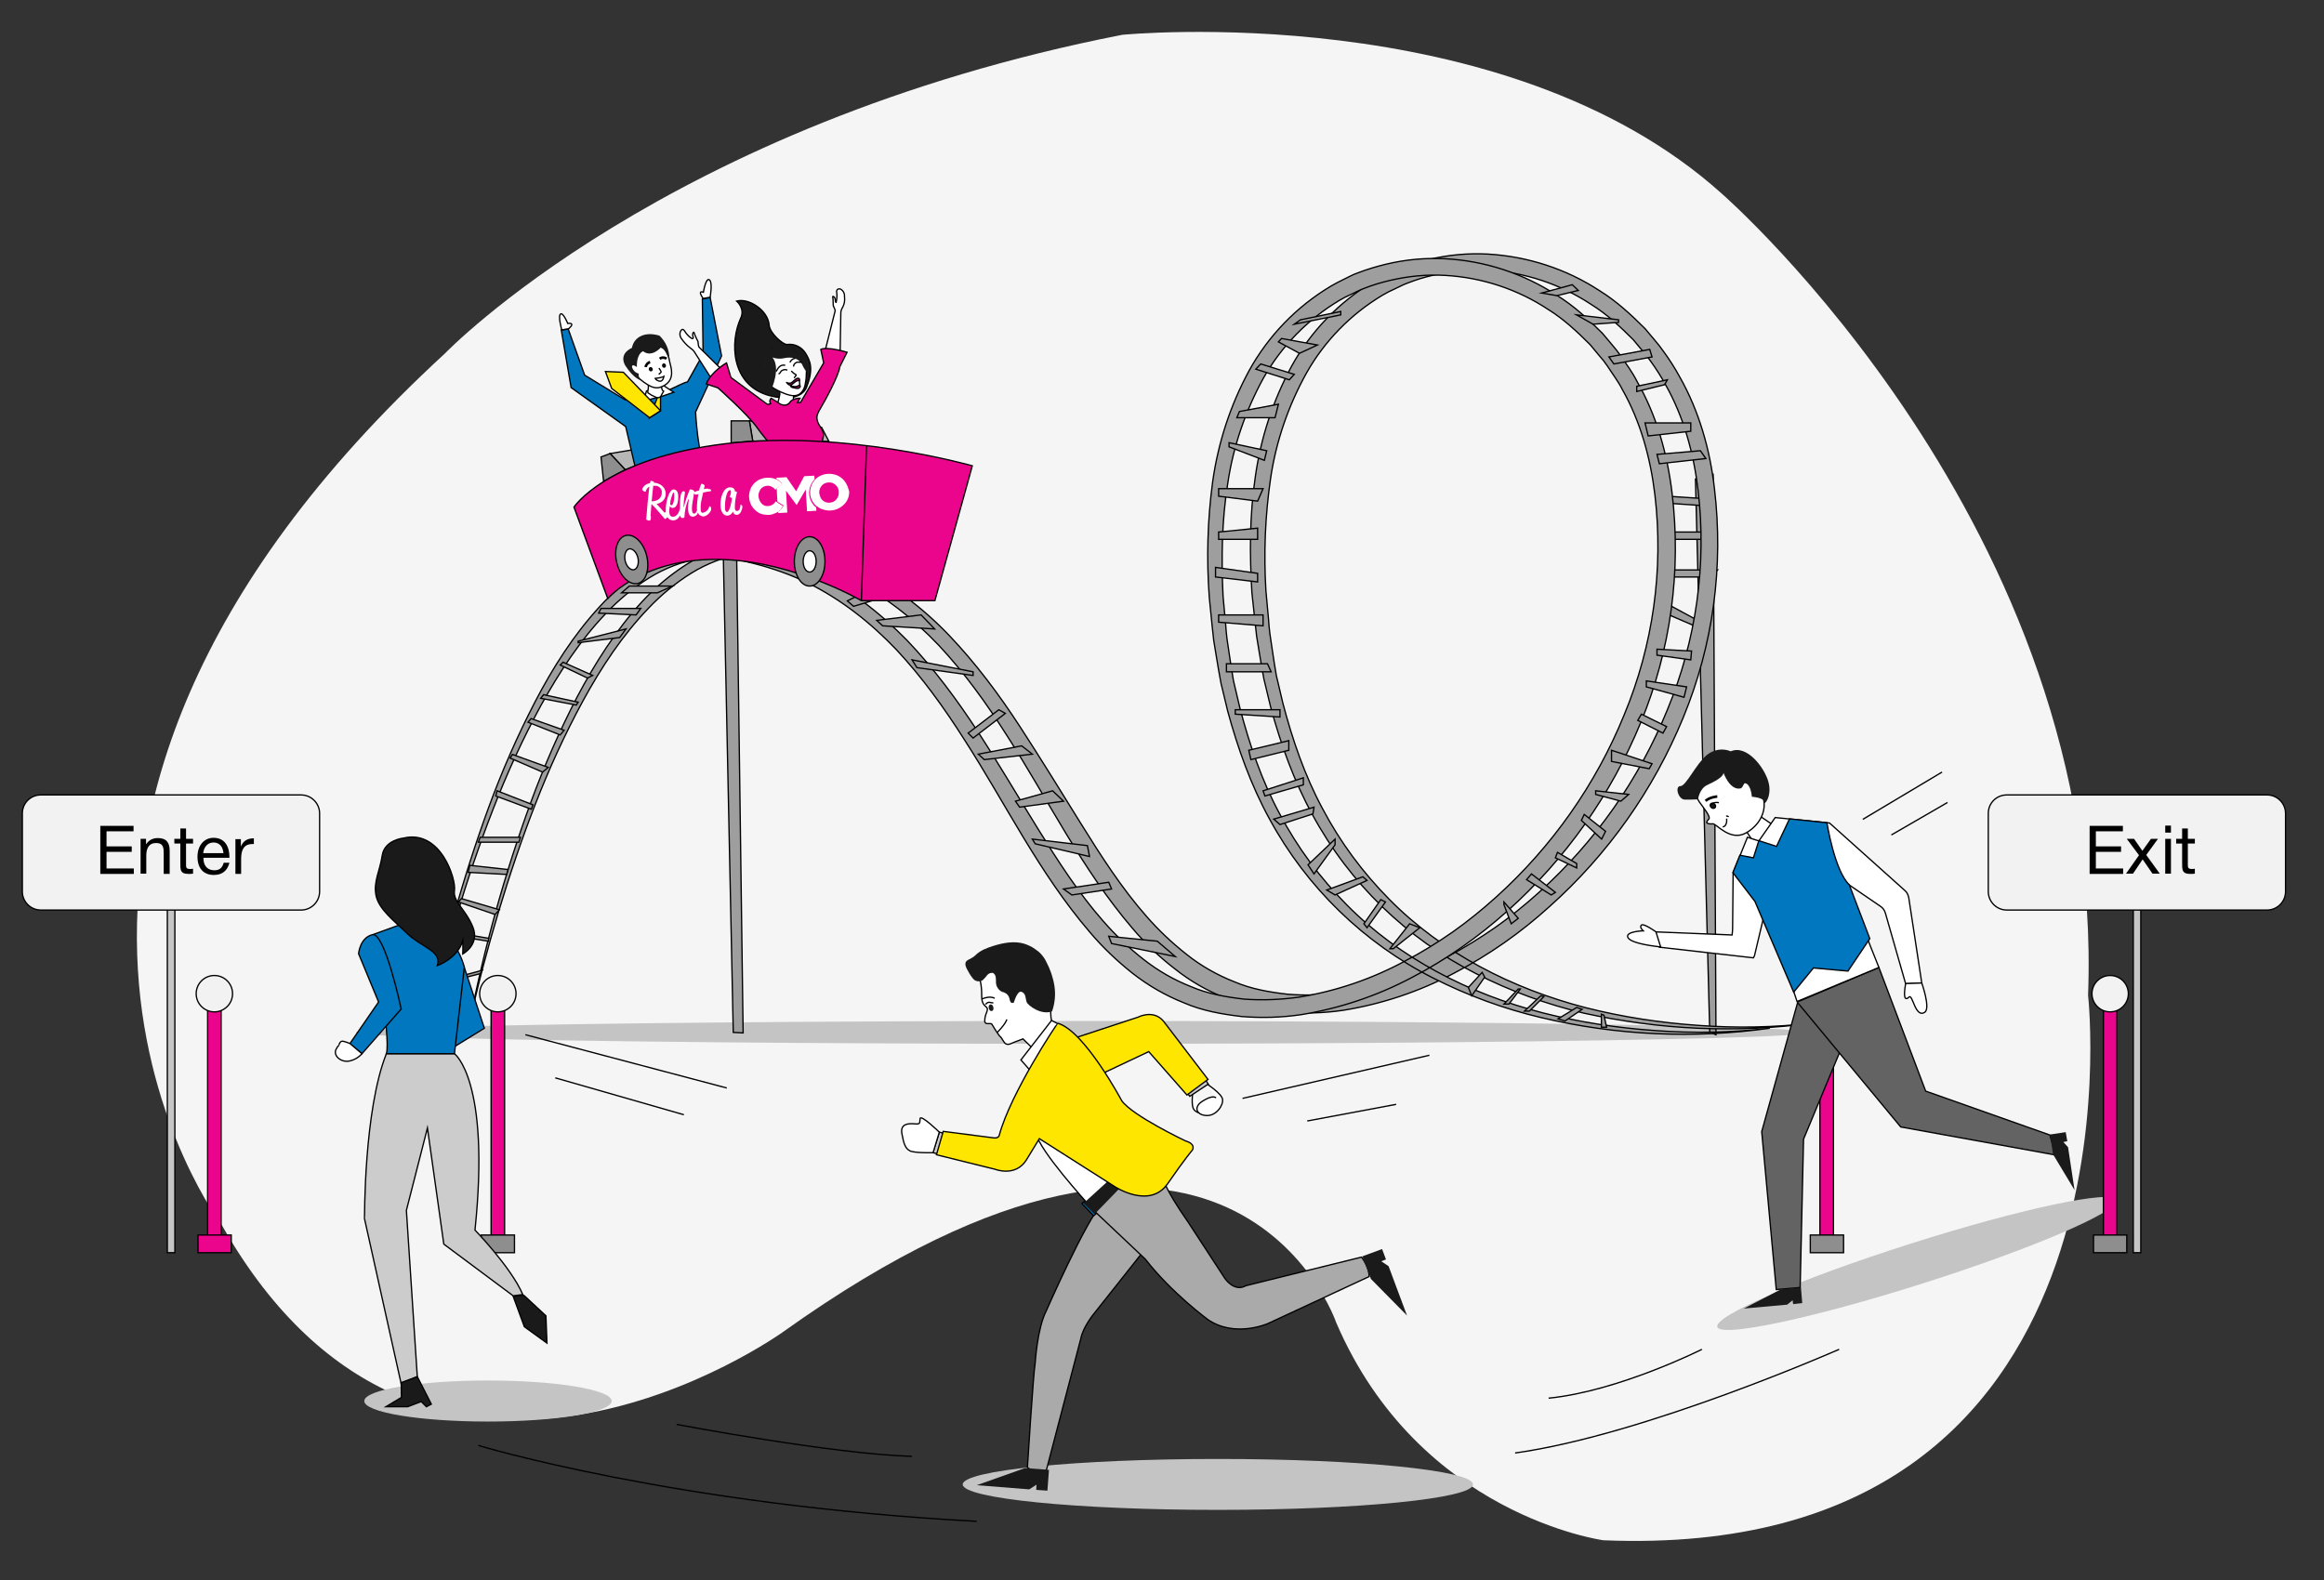 <?xml version="1.0" encoding="utf-8"?>
<!-- Generator: Adobe Illustrator 22.0.1, SVG Export Plug-In . SVG Version: 6.00 Build 0)  -->
<svg version="1.1" id="Layer_1" xmlns="http://www.w3.org/2000/svg" xmlns:xlink="http://www.w3.org/1999/xlink" x="0px" y="0px"
	 viewBox="0 0 894.4 608.3" style="enable-background:new 0 0 894.4 608.3;" xml:space="preserve">
<rect x="0" y="0" width="894.4" height="608.3" fill="#333333" stroke="none"/>
<style type="text/css">
	.st0{fill:#F5F5F5;}
	.st1{fill:#C4C4C4;}
	.st2{fill:#9E9E9E;stroke:#000000;stroke-width:0.5;stroke-miterlimit:10;}
	.st3{fill:#B7B7B7;stroke:#000000;stroke-width:0.5;stroke-miterlimit:10;}
	.st4{fill:#8E8E8E;stroke:#000000;stroke-width:0.5;stroke-miterlimit:10;}
	.st5{fill:#0077BF;stroke:#000000;stroke-width:0.5;stroke-miterlimit:10;}
	.st6{fill:#FFFFFF;stroke:#000000;stroke-width:0.5;stroke-miterlimit:10;}
	.st7{fill:#FFE600;stroke:#000000;stroke-width:0.5;stroke-miterlimit:10;}
	.st8{fill:#FFFFFF;stroke:#000000;stroke-miterlimit:10;}
	.st9{fill:#1A1A1A;stroke:#000000;stroke-width:0.5;stroke-miterlimit:10;}
	.st10{fill:#1A1A1A;}
	.st11{fill:none;stroke:#000000;stroke-width:0.5;stroke-miterlimit:10;}
	.st12{fill:#C10072;stroke:#000000;stroke-width:0.5;stroke-miterlimit:10;}
	.st13{fill:#EB058C;stroke:#000000;stroke-width:0.5;stroke-miterlimit:10;}
	.st14{fill:#C10072;stroke:#000000;stroke-width:0.5;stroke-linecap:round;stroke-linejoin:round;}
	.st15{fill:#F2F2F2;stroke:#000000;stroke-width:0.5;stroke-miterlimit:10;}
	.st16{fill:#636363;stroke:#000000;stroke-width:0.5;stroke-miterlimit:10;}
	.st17{fill:none;stroke:#000000;stroke-miterlimit:10;}
	.st18{fill:#C6C6C6;stroke:#000000;stroke-width:0.5;stroke-miterlimit:10;}
	.st19{enable-background:new    ;}
	.st20{fill:#CCCCCC;stroke:#000000;stroke-width:0.5;stroke-miterlimit:10;}
	.st21{fill:#AAAAAA;stroke:#000000;stroke-width:0.5;stroke-miterlimit:10;}
	.st22{fill:#FFFFFF;}
</style>
<title>LM</title>
<g>
	<g id="Layer_6">
		<path class="st0" d="M301.5,512.6c0,0-136.8,98.7-216-40.8c0,0-115.1-151.1,85.8-335.8c0,0,84.7-88.2,260.6-122.6
			c0,0,146.8-14.5,230.8,61.2c0,0,147.7,128.7,140.9,308.5c0,0,24.6,218.5-186.5,209.8c0,0-71-9.5-102.9-83.9
			C514.3,509.1,473.4,389.9,301.5,512.6z"/>
	</g>
	<ellipse class="st1" cx="416.5" cy="397.4" rx="279.6" ry="4.4"/>
	<ellipse class="st1" cx="468.7" cy="571.4" rx="98.2" ry="9.8"/>
	<ellipse class="st1" cx="187.8" cy="539.3" rx="47.6" ry="7.9"/>
	<ellipse transform="matrix(0.953 -0.303 0.303 0.953 -112.666 246.751)" class="st1" cx="737.8" cy="486" rx="80.6" ry="8"/>
	<polygon class="st2" points="652.5,184.4 659.3,182.6 660.4,398.3 658,397.3 	"/>
	<polygon class="st2" points="641.7,191 655.5,191.9 656.5,194.7 641.7,193.7 	"/>
	<polygon class="st2" points="657.2,204.8 641,204.8 641.9,207.6 655.7,207.6 	"/>
	<polygon class="st2" points="661,219.4 641.9,219.4 641,222.1 658.3,222.1 	"/>
	<polygon class="st2" points="653.7,239 641.7,232.5 640,235.7 652.1,240.9 	"/>
	<path class="st2" d="M697.6,393.8c-14.6,1.7-29.3,2-44,0.9c-14.6-1-29.1-3.2-43.3-6.8c-28.3-7.3-55.2-21-75.6-41.7
		c-10.2-10.3-18.9-22-25.7-34.9c-6.9-12.8-11.6-26.6-15.3-40.7l-2.5-10.6c-0.6-3.6-1.2-7.2-1.7-10.8l-0.8-5.4
		c-0.2-1.8-0.4-3.6-0.5-5.4l-1-10.9c-0.9-14.5-0.3-29,1.8-43.4c2.1-14.2,6.8-27.9,13.8-40.5c7-12.4,17.1-22.7,29.3-30
		c1.5-0.9,3.1-1.7,4.7-2.4c1.6-0.7,3.1-1.6,4.8-2.2c3.3-1.3,6.6-2.3,10.1-3.1c6.9-1.6,13.9-2.3,21-1.9c14.2,0.8,27.9,5.4,39.7,13.2
		c6,3.7,11.2,8.6,16.2,13.6l3.4,4.1c1.2,1.3,2.3,2.7,3.3,4.2c2.1,2.9,4,5.9,5.7,9c7,12.4,10.8,26.3,12.5,40.5
		c3.4,28.7-0.7,57.9-11.8,84.6c-10.9,26.8-27.8,50.8-49.3,70.2c-5.3,4.8-11,9.4-16.8,13.5c-5.9,4.1-12,7.9-18.4,11.3
		c-12.6,6.8-26.3,11.5-40.5,13.8c-7,1-14.1,1.3-21.2,0.7c-7-0.8-14-2-20.5-4.8c-6.6-2.6-12.8-6.1-18.3-10.5
		c-5.6-4.4-10.8-9.3-15.5-14.7c-9.5-10.8-17.4-23.1-25.1-35.5s-15.5-25.1-23.5-37.4s-17-24.4-27.3-35.2s-22.5-20-36-26.5
		c-6.8-3.2-13.9-5.7-21.2-7.4c-7.3-2.2-15-2.7-22.6-1.6c-3.8,0.6-7.5,1.6-11.1,3c-3.5,1.4-6.9,3.1-10.1,5.1
		c-6.3,4-12.1,8.9-17.2,14.4c-10.1,11-18.1,23.7-25,36.7c-6.8,13.1-12.7,26.6-17.8,40.5c-10.1,27.6-18,56-23.6,85
		c3.1-14.4,6.9-28.6,11.1-42.6s8.9-28,14.2-41.6c5.3-13.7,11.4-27,18.4-39.9c7-12.8,15.1-25.1,25.1-35.5c4.9-5.2,10.5-9.8,16.6-13.6
		c3-1.9,6.2-3.4,9.5-4.7c3.3-1.3,6.7-2.2,10.2-2.6c3.5-0.5,7-0.6,10.5-0.2c1.8,0.1,3.5,0.5,5.2,0.8l5.2,1.3c7,1.8,13.8,4.2,20.2,7.3
		c12.9,6.4,24.4,15.4,34.4,25.9c9.9,10.6,18.4,22.4,26.2,34.7c15.8,24.5,28.7,51.3,48.3,74.2c4.9,5.8,10.3,11,16.3,15.6
		c6,4.8,12.7,8.6,19.8,11.4c7.1,3,14.7,4.4,22.3,5.3c7.6,0.6,15.2,0.4,22.7-0.7c14.9-2.4,29.3-7.2,42.7-14.3
		c13.3-6.9,25.7-15.6,36.8-25.7c22.4-20,40-44.9,51.4-72.7c11.5-27.9,15.6-58.2,12-88.2c-1.7-14.9-5.9-29.8-13.4-43
		c-1.8-3.3-3.9-6.6-6.1-9.6c-1.1-1.6-2.3-3.1-3.5-4.5l-3.7-4.4c-5.4-5.4-11-10.6-17.5-14.6c-12.8-8.4-27.7-13.2-43-14.1
		c-7.7-0.4-15.3,0.3-22.8,2.1c-3.7,0.9-7.4,2-11,3.4c-1.8,0.6-3.5,1.6-5.2,2.4c-1.7,0.8-3.4,1.7-5.1,2.7
		c-13.2,7.9-24,19.1-31.4,32.5c-7.2,13.3-11.9,27.7-14,42.7c-2.2,14.8-2.2,29.8-1.3,44.6l1.2,11.1c0.2,1.8,0.4,3.7,0.6,5.5l0.9,5.5
		c0.6,3.7,1.2,7.3,1.9,11l2.6,10.8c3.9,14.3,8.9,28.4,16.1,41.5c14.3,26.4,36.3,47.7,63,61.2c13.2,6.7,27.1,11.8,41.5,15.2
		C638.6,396.4,668.3,397.8,697.6,393.8z"/>
	<path class="st2" d="M681.1,395.8c-14.6,1.7-29.3,2-44,0.9c-14.6-1-29.1-3.2-43.3-6.8c-28.3-7.3-55.2-21-75.6-41.7
		c-10.2-10.3-18.9-22-25.7-34.9c-6.9-12.8-11.6-26.6-15.3-40.7l-2.5-10.6c-0.6-3.6-1.2-7.2-1.7-10.8l-0.8-5.4
		c-0.2-1.8-0.4-3.6-0.5-5.4l-1-10.9c-0.7-14.5-0.5-29.1,1.8-43.4c2.1-14.2,6.8-27.9,13.7-40.5c7-12.4,17.1-22.7,29.3-30
		c1.5-0.9,3.1-1.7,4.7-2.4c1.6-0.7,3.1-1.6,4.8-2.2c3.3-1.3,6.6-2.3,10.1-3.1c6.9-1.6,13.9-2.3,21-1.9c14.2,0.8,27.9,5.3,39.7,13.1
		c6,3.7,11.2,8.6,16.2,13.6l3.4,4.1c1.2,1.3,2.3,2.7,3.3,4.2c1.9,3,4.1,5.8,5.7,9c7,12.4,10.8,26.3,12.5,40.5
		c3.4,28.7-0.7,57.9-11.8,84.6c-10.9,26.8-27.8,50.8-49.3,70.2c-5.3,4.8-11,9.4-16.8,13.5c-5.9,4.1-12,7.9-18.4,11.2
		c-12.6,6.8-26.3,11.5-40.5,13.8c-7,1-14.1,1.3-21.2,0.8c-7-0.8-14-2-20.5-4.8c-6.6-2.6-12.7-6.1-18.3-10.5
		c-5.6-4.4-10.8-9.3-15.5-14.7c-9.5-10.8-17.4-23.1-25.1-35.5s-15.1-25.1-23.2-37.5s-17-24.4-27.3-35.2c-10.4-10.6-22.5-20-36-26.5
		c-6.8-3.2-13.9-5.7-21.2-7.4c-7.3-2.2-15-2.7-22.6-1.6c-3.8,0.6-7.5,1.6-11.1,3c-3.5,1.4-6.9,3.1-10.1,5.1
		c-6.3,4.1-12.1,8.9-17.2,14.5c-10.1,11-18.1,23.6-24.9,36.7c-6.8,13.1-12.7,26.6-17.8,40.5c-10.1,27.6-18,56-23.6,84.9
		c3.1-14.4,6.9-28.6,11.1-42.6s8.9-28,14.2-41.6c5.3-13.7,11.4-27,18.4-39.9c7.1-12.8,15.1-25.1,25.1-35.5
		c4.9-5.2,10.5-9.8,16.6-13.6c3-1.9,6.2-3.4,9.5-4.7c3.3-1.3,6.7-2.1,10.2-2.6s7-0.6,10.5-0.2c1.8,0.2,3.5,0.4,5.2,0.8l5.2,1.3
		c7,1.8,13.8,4.2,20.2,7.3c12.9,6.3,24.4,15.4,34.3,25.8c9.9,10.6,18.4,22.4,26.2,34.7c15.8,24.5,28.7,51.3,48.3,74.1
		c4.9,5.8,10.4,11,16.3,15.7c6,4.7,12.7,8.6,19.8,11.4c7.1,3.1,14.7,4.4,22.3,5.3c7.6,0.6,15.2,0.4,22.7-0.7
		c14.9-2.4,29.3-7.2,42.7-14.3c13.3-6.9,25.6-15.6,36.8-25.6c22.4-20,40-44.9,51.4-72.7c11.5-27.9,15.6-58.2,12-88.2
		c-1.8-14.9-5.9-29.8-13.5-43c-1.7-3.4-4-6.5-6.1-9.6c-1.1-1.6-2.3-3.1-3.5-4.5l-3.7-4.4c-5.4-5.4-11-10.6-17.5-14.6
		c-12.8-8.4-27.7-13.3-43-14.1c-7.7-0.4-15.3,0.3-22.8,2.1c-3.7,0.9-7.4,2-11,3.4c-1.8,0.6-3.5,1.6-5.2,2.4s-3.4,1.7-5.1,2.7
		c-13.2,7.9-24,19.1-31.4,32.5c-7.2,13.3-11.9,27.7-14,42.7c-2,14.8-2.4,29.7-1.3,44.6l1.1,11c0.2,1.8,0.4,3.7,0.6,5.5l0.9,5.5
		c0.6,3.7,1.2,7.3,1.9,11l2.6,10.8c3.9,14.3,8.9,28.4,16.1,41.5c14.3,26.3,36.3,47.7,63,61.2c13.2,6.7,27.1,11.8,41.5,15.2
		C622.1,398.6,651.8,399.9,681.1,395.8z"/>
	<polygon class="st2" points="640.6,148.1 629.9,150.7 629.9,148.7 641.7,146.2 	"/>
	<polygon class="st2" points="635.8,137.4 621.1,140.1 619.2,137.4 634.9,134.5 	"/>
	<polygon class="st2" points="622.9,124.1 613.1,124.8 606.7,121.2 622.9,123.1 	"/>
	<polygon class="st2" points="607.4,111.8 599.2,113.8 593.3,112.8 605.1,109.6 	"/>
	<polygon class="st2" points="633.1,162.8 650.7,162.8 650.7,166 634.3,167.8 	"/>
	<polygon class="st2" points="637.7,174.9 654.4,173.5 656.5,176.5 638.6,178.5 	"/>
	<polygon class="st2" points="651,250.6 637.7,249.9 637.7,252.2 650.7,254 	"/>
	<polygon class="st2" points="649.1,264.4 633.6,262.1 633.6,264.4 648.1,268.4 	"/>
	<polygon class="st2" points="641.4,279.7 631.7,274.9 630.3,277.3 640,282.2 	"/>
	<polygon class="st2" points="635.8,294 620.2,288.8 620.2,293.1 634.7,295.9 	"/>
	<polygon class="st2" points="626.8,305.8 614.1,304.4 614.1,305.8 623.8,308.4 	"/>
	<polygon class="st2" points="617.9,320 609.7,313.5 608.6,315.8 616.4,323 	"/>
	<polygon class="st2" points="606.8,332.4 599.4,328.1 598.6,330.2 606.8,334.1 	"/>
	<polygon class="st2" points="598.6,343.5 589.4,336.4 587.5,338.6 597,344.5 	"/>
	<polygon class="st2" points="584.3,353.5 578.8,347.2 578.8,348.2 581.6,355.6 	"/>
	<polygon class="st2" points="516,119.9 500.5,123.1 498.1,124.8 516,121.2 	"/>
	<polygon class="st2" points="507,132.8 493.2,130.3 492,131.6 500.1,136 	"/>
	<polygon class="st2" points="498.1,144.1 485.2,140.1 483.3,142.1 496.2,146.2 	"/>
	<polygon class="st2" points="492,155.6 477,158.4 476,160.8 490.7,160.8 	"/>
	<polygon class="st2" points="487.5,173.5 473,170.4 473,172 486.6,177.2 	"/>
	<polygon class="st2" points="486.1,188.1 469,188.1 469,191 484,192.9 	"/>
	<polygon class="st2" points="484,203.3 469,204.8 469,207.6 484,207.6 	"/>
	<polygon class="st2" points="484,220.7 467.8,218.4 467.8,222.1 484,224 	"/>
	<polygon class="st2" points="486.1,236.7 469,236.7 469,239.5 486.1,240.9 	"/>
	<polygon class="st2" points="487.8,255.5 472,255.5 472,258.6 489.2,258.6 	"/>
	<polygon class="st2" points="492.6,273.2 475.4,273.2 475.4,274.9 492.6,276 	"/>
	<polygon class="st2" points="496,285.1 480.6,288.8 481.4,292.4 496,288.8 	"/>
	<polygon class="st2" points="501.6,299.4 486.1,304.4 486.8,306.4 501.6,302.1 	"/>
	<polygon class="st2" points="505.7,310.7 490.2,315.3 492.6,317.4 505.3,313.3 	"/>
	<polygon class="st2" points="513.8,323 503.4,332.9 505.7,336.4 513.8,325.2 	"/>
	<polygon class="st2" points="524.5,337.5 510.6,342.6 513.8,344.5 526.1,338.9 	"/>
	<polygon class="st2" points="531.4,346.3 524.9,355.6 526.1,357.1 533.2,347.2 	"/>
	<polygon class="st2" points="542.5,355.6 534.9,365.2 536.2,365.2 546.4,357.1 	"/>
	<polygon class="st2" points="570.4,374.3 565.1,380.1 566.4,383.3 571.4,376.1 	"/>
	<polygon class="st2" points="584.3,380.7 578.8,386.5 580.7,386.5 585.1,380.7 	"/>
	<polygon class="st2" points="593,383.3 586.7,389.2 588.6,389.2 594.2,383.6 	"/>
	<polygon class="st2" points="606.8,387.8 599.6,392.2 602.3,393 608.9,388.5 	"/>
	<polygon class="st2" points="616.3,390.4 616.3,395.4 618.3,395.4 617.3,390.8 	"/>
	<polygon class="st2" points="452.3,368.2 445.4,362.3 426.7,360.4 427.8,363.2 	"/>
	<polygon class="st2" points="427.8,342.2 412.5,344.5 409.3,342.2 426.7,339.6 	"/>
	<polygon class="st2" points="419.3,329.7 398.4,324.8 397.3,323 418.5,325.5 	"/>
	<polygon class="st2" points="409.3,308.4 392.4,310.7 390.8,308.4 405.1,304.4 	"/>
	<polygon class="st2" points="397.3,290.3 378.8,292.4 376.5,290.3 393.2,287.1 	"/>
	<polygon class="st2" points="372.6,282.2 384.4,273.2 386.9,274.6 374.5,284.1 	"/>
	<polygon class="st2" points="374.5,258.6 351,254 352.9,257 374.5,260 	"/>
	<polygon class="st2" points="359.7,242.1 339.7,240.9 337.4,238.8 354.5,236.7 	"/>
	<polygon class="st2" points="328.5,233.4 342.3,229.2 337.4,225.6 326.1,231.3 	"/>
	<polygon class="st2" points="315.8,214.1 308.5,219.8 305.7,218.4 312,214.1 	"/>
	<polygon class="st2" points="296.7,210.1 293.9,211.5 288.7,214.1 286,213.1 	"/>
	<polygon class="st2" points="258.8,225.6 242.2,225.6 239.2,228.2 253,228.2 	"/>
	<polygon class="st2" points="246.6,234.2 231.3,234.2 230.4,236 244.8,236.7 	"/>
	<polygon class="st2" points="240.9,242.1 222.5,246.8 222.5,247.4 238.5,245.4 	"/>
	<polygon class="st2" points="228.1,260 216.7,254.9 215.6,256 226.1,261 	"/>
	<polygon class="st2" points="222.5,270.3 209.2,267.4 208.1,268.8 221.8,271.4 	"/>
	<polygon class="st2" points="217.1,281.1 204.4,276.6 203.2,278 215.6,282.9 	"/>
	<polygon class="st2" points="211,295.4 197.2,290.4 196.3,291.8 208.8,297.2 	"/>
	<polygon class="st2" points="205.1,309.8 191.3,304.4 190.8,306.4 204.5,311.5 	"/>
	<polygon class="st2" points="200.3,322.3 184.8,322.3 184.1,324.2 199.7,324.2 	"/>
	<polygon class="st2" points="195.5,334.7 180.8,333.1 180.2,335.8 195,336.6 	"/>
	<polygon class="st2" points="192.2,350.2 177.6,345.9 176.4,347.2 190.5,352 	"/>
	<polygon class="st2" points="188.1,361.2 173.1,358.6 173.1,359.9 187.9,362.3 	"/>
	<polygon class="st2" points="185.6,373.5 168.5,378.1 168.2,379 184.8,374.8 	"/>
	<polygon class="st2" points="278.3,210.6 283.5,213.2 286,397.6 282.2,397.4 	"/>
	<polygon class="st3" points="288.4,162 316.2,164.5 319,169.9 289.7,169.8 	"/>
	<polygon class="st3" points="234.8,174.6 253.1,171.5 256.1,175.4 240.6,180.8 	"/>
	<polygon class="st4" points="289.7,169.8 288.4,162 281.4,162 281.4,170.5 	"/>
	<polygon class="st4" points="240.6,180.8 234.8,174.6 231.3,175.9 232.3,185.3 	"/>
	<g id="Layer_9">
		<path class="st5" d="M273.3,114.5l4.4,22.5l-10,21.6c0,0,0.7,16,4.3,24c0,0-10.3,11.5-25.4,6.3l-5.8-24.7l-21-15L216,127l2.7-0.3
			l6.3,17.7l15.9,9.7c0,0-0.4-0.3,8.9-2c0,0,4.2,2.3,6.2-1.3c4.8-2.2,7.1-3.5,8.6-3.8l6-10.7l-0.3-21.2L273.3,114.5z"/>
		<path class="st6" d="M270.6,114.9c-2.4-3.5,0.1-2.4,0.1-2.4s1-6.1,2.4-4.7c1.2,1.1,0.2,6.6,0.2,6.6L270.6,114.9z"/>
		<path class="st6" d="M216.2,127c0,0-1.7-5.9-0.3-6.2c1-0.2,2.6,3.7,2.6,3.7s3.2-0.5,0.4,2L216.2,127z"/>
		<path class="st6" d="M255.2,148.3l4.1,2.7l-5,1.7c0,0-3.2-2.4-1.1-3.6L255.2,148.3z"/>
		<polygon class="st6" points="252.9,153 247.7,154.4 248.8,150.5 251.8,149.5 		"/>
		<path class="st7" d="M250,160.8l3.2-8.3c0,0,0.2-1.2,1-0.3v5.9L250,160.8z"/>
		<path class="st6" d="M249.3,150.8c0,0.1,0,0.2,0,0.3c0,0.1,0.1,0.1,0.2,0.2c0.8,0.6,1.7,1.1,2.7,1.5c0.5,0.3,1.2,0.4,1.7,0.1
			c0.3-0.2,0.6-0.5,0.7-0.9l0.8-1.4c-0.5-0.2-0.7-0.9-0.8-1.5c-0.1-0.8-0.1-1.5-0.1-2.3c-1.4-0.7-3-1-4.5-0.9
			c-0.5,0-0.8,0.2-0.7,0.7c0.1,0.5,0.2,0.9,0.2,1.4C249.6,148.9,249.5,149.8,249.3,150.8z"/>
		<path class="st6" d="M258,140.4c-0.6-2.4-0.4-2.4-0.9-3.5c-0.8-1.8-1.8-3.7-3.5-4.6c-1-0.5-2.1-0.8-3.2-0.9
			c-0.8-0.2-1.6-0.2-2.5-0.1c-0.7,0.1-1.3,0.4-1.9,0.8c-1.7,1-3,2.5-3.6,4.4c-1.6,5,3.1,9.3,6.9,11.6c1.4,0.9,3.2,1.5,4.7,1
			C259.6,147.3,258.6,142.6,258,140.4z"/>
		<path class="st8" d="M250.2,139.4c-0.9,0.2-1.6,1-1.7,1.9"/>
		<path class="st8" d="M256.5,138.1c-0.8-0.6-1.8-0.6-2.6,0"/>
		<path class="st6" d="M253.5,144.1c0.3-0.2,0.5-0.4,0.8-0.7c0.1,0,0.1-0.1,0.1-0.2c0-0.2,0-0.4-0.2-0.6l-0.6-0.9"/>
		
			<ellipse transform="matrix(0.883 -0.469 0.469 0.883 -37.343 134.225)" class="st9" cx="250.5" cy="142" rx="0.5" ry="0.6"/>
		
			<ellipse transform="matrix(0.977 -0.213 0.213 0.977 -24.125 57.806)" class="st9" cx="255.6" cy="140.6" rx="0.5" ry="0.6"/>
		<path class="st10" d="M245.1,141.3c0,0-1.6-1.3-1.9-0.3c0.2,1.4,1.3,2.5,2.6,2.8c-0.1,1,0.2,1.9,0.9,2.6c0,0-2.7-0.5-6-5.6
			c0,0-3-4.3,2.5-6.9c0.8-4.2,5-6.4,10.6-4.7c2.4,2.3,3.8,5.4,3.8,8.7c-0.5-1.8-1.7-3.3-3.3-4.1c0,0-3.5,4-6.8,1.4
			C247.4,135.3,245,135.9,245.1,141.3z"/>
		<path class="st11" d="M255.5,144.9c0,0-0.8,0.5-3.5,0.8C252,145.7,254.8,148.5,255.5,144.9z"/>
		<polygon class="st7" points="254.2,158.1 239.9,143.3 233,143 235.4,149.5 250,160.8 		"/>
	</g>
	<g id="Layer_7">
		<path class="st6" d="M317.2,136.4l4.2-16.7c0-0.5-0.2-0.9-0.4-1.3c-0.1-0.2-0.2-0.5-0.3-0.7c-0.1-0.4,0-1.4-0.1-2.4
			c0-0.7-0.3-1.2,0-1.2s0.6,0.3,0.8,0.9c0.1,0.5,0,1.4,0.4,1.4c0.1,0,0-0.5,0.1-0.6c0.2-1.1,0.3-2.2,0.1-3.3c-0.1-0.3,0-0.7,0.2-1
			c0.4-0.4,1-0.4,1.5-0.1c0.9,0.6,1.4,1.6,1.3,2.7c0.2,1.5,0,2.9-0.7,4.2c-0.4,0.6-0.6,1.2-0.7,1.9l-0.3,17.2L317.2,136.4z"/>
		<path class="st6" d="M261.9,127.5c0.9-1.5,1.4-0.3,2.1,0.7c0.6,0.8,1.3,1.5,2.1,2c0.1,0.1,0.3,0.2,0.5,0.1c0.4-0.2,0.1-0.6,0-1.1
			c-0.1-0.7,0.1-1.1,0.3-1.3s0.3,0.5,0.6,1.2c0.4,1,0.9,1.9,1.1,2.3c0,0.3,0.1,0.5,0.1,0.8c0,0.5,0.1,1,0.3,1.4l9.9,9.8
			c-1.3,1.4-2.6,2.8-4,4.1l-7.7-12.1c-0.4-0.6-1-1.1-1.6-1.5c-1.3-1-2.4-2.2-3.3-3.5C261.6,129.5,261.5,128.4,261.9,127.5z"/>
		<path class="st9" d="M296.2,152.3c12,3.1,14.1-3,14.1-3c3-7.4,1.4-10.5-0.2-13.2c-1.5-2.5-4.3-3.9-7.2-3.5
			c-1.6,0.1-6.7-4.4-6.9-7.5c-0.4-5.6-7.8-10.5-12.5-9.2c0,0,3.3,2.8,1.6,6.5C280.9,131.4,281.1,148.3,296.2,152.3z"/>
		<path class="st6" d="M300.1,151.9c0-0.5,0-1,0-1.6s0.3-0.7,0.9-0.6c1.7,0.2,3.3,0.9,4.6,1.9c-0.2,0.8-0.3,1.6-0.3,2.5
			c-0.2,0.6,0,1.3,0.5,1.7l-1.1,1.4c-0.2,0.3-0.6,0.6-0.9,0.8c-0.7,0.1-1.3-0.1-1.8-0.5c-0.9-0.6-1.8-1.4-2.5-2.2
			c-0.1-0.1-0.1-0.1-0.1-0.2s0-0.2,0-0.3C299.7,153.9,299.9,152.9,300.1,151.9z"/>
		<path class="st6" d="M292.6,140.9c0.3-2.1,1.3-4,2.9-5.5c0.6-0.5,1.2-0.9,1.9-1.2c0.8-0.3,1.7-0.4,2.6-0.4
			c1.2-0.2,2.4-0.1,3.6,0.2c2,0.6,3.5,2.4,4.7,4.1c0.8,1,1.5,2.1,1.9,3.4c0.2,0.9,0.2,1.8,0.1,2.7c0,1.4-0.2,2.8-0.5,4.2
			c-0.3,1.3-1,2.5-2.1,3.3c-1.5,1-3.5,0.6-5.2,0C297.8,150,292,146.5,292.6,140.9z"/>
		<path class="st10" d="M294.6,148.3l-2.8-4.4l1.2-6.5l2.8-2.8l4.3-1.8l4.3,1l4.6,3.9l1.8,3.8v2c-0.9-0.9-1.6-2-2.1-3.2
			c-2.2-3.8-7-2.4-7-2.4c-1.5,0.3-3,0.2-4.4-0.3c3.3,4.1-0.4,12.2-0.4,12.2L294.6,148.3z"/>
		<path class="st6" d="M298.7,143c0.7-1.2,1.4-2.8,3.5-2.4"/>
		<path class="st6" d="M306.1,137.9c-0.9,0.1-1.7,0.7-2.1,1.6"/>
		<path class="st6" d="M304.5,142.8l1.1,1c0.2,0.1,0.9,0.4,0.8,0.6c0,0.1-0.1,0.2-0.1,0.2c-0.2,0.3-0.5,0.6-0.7,0.9"/>
		<path class="st6" d="M305,148.9c-0.2-0.1-0.7-0.3-0.6-0.6c0,0,0-0.1,0.1-0.1c0.7-0.8,1.6-1.5,2.6-2c0.1-0.1,0.3-0.1,0.5,0
			c0.1,0.1,0.1,0.1,0.1,0.2c0,0.3,0,0.6,0,0.9c0.1,0.3,0.1,0.7,0.1,1c0,0.4-0.3,0.7-0.6,0.7h-0.3c-0.3,0-0.5,0-0.8,0
			C305.7,149.1,305.3,149,305,148.9z"/>
		<path class="st12" d="M307.8,148.3c-0.2-0.1-0.5,0.1-0.6,0.2c-0.5,0.3-1.1,0.4-1.7,0.3c-0.4,0-0.9-0.2-1.3-0.3
			c0.1,0.2,0.2,0.4,0.4,0.5c0.2,0.1,0.4,0.2,0.6,0.2l0.8,0.2c0.3,0.1,0.7,0.1,1,0.1c0.4,0,0.7-0.2,0.9-0.5
			C308,148.9,308,148.4,307.8,148.3z"/>
		<path class="st13" d="M299.1,180.1c0.7-2.2,1.2-3.9-0.2-5.8c-2.2-3.1-5.9-7.3-7.4-9.5c-3.4-5-15.2-15.5-15.2-15.5l-4.5-1.5
			c1.9-4.8,7.8-8.1,7.8-8.1l1.7,5.6l14.1,10.4l1.2-0.3c-0.5-0.7-0.4-1.6,0.2-2.1l2.4,1.5c3.1,2.5,4.7,0.2,4.7,0.2
			c1.1-1.8,4-1.7,4-1.7l-1,1.7l1.2-0.1l8.9-15.2l-1.1-5.2c2.5-1.2,10.1,1.1,10.1,1.1l-2.8,5.6c-0.4,3.4-5.8,13.3-7.5,16.1
			s-1.4,3.7-1,5.1s2.5,3.4,2.2,5.4s-1,3.1-0.4,4.8c0.3,1,0.9,1.9,1.5,2.7C312.6,179.2,305.9,180.8,299.1,180.1z"/>
		<path class="st6" d="M303,142.5c-0.6-0.3-1.2-0.3-1.8,0c-1,0.4-0.8,1.3-1.6,1.4"/>
		<path class="st6" d="M305.4,141.1c0-0.6,0.3-1.1,0.8-1.4c0.9-0.7,2.2,0.1,2.3-0.5"/>
		<path class="st14" d="M307.6,146.5c0,0,0.4-1-0.6-0.9s-2,1.8-2.9,1.9c-0.5,0-1,0-1.4-0.3c0,0,0.9,1.3,1.7,1
			S306.2,146.3,307.6,146.5z"/>
	</g>
	<path class="st13" d="M331.5,231.2h28.3l14.4-51.9c0,0-49.1-14-95-8.5s-58.3,24.4-58.3,24.4l13,35.2c0,0,14-16.3,44.9-15
		C306.3,216.5,331.5,231.2,331.5,231.2z"/>
	<line class="st11" x1="333.5" y1="171.5" x2="331.5" y2="231.2"/>
	<path class="st4" d="M305.7,216.1c0,5.3,2.6,9.5,5.9,9.5s5.9-4.3,5.9-9.5s-2.6-9.5-5.9-9.5S305.7,210.9,305.7,216.1z"/>
	<path class="st6" d="M309.1,216.1c0,2.3,1.1,4.1,2.5,4.1s2.5-1.8,2.5-4.1s-1.1-4.1-2.5-4.1S309.1,213.9,309.1,216.1z"/>
	<path class="st4" d="M237.4,216.7c1.2,5.1,4.8,8.6,8,7.9s4.7-5.5,3.5-10.6s-4.8-8.6-8-7.9S236.1,211.6,237.4,216.7z"/>
	<path class="st6" d="M240.6,215.9c0.5,2.2,2.1,3.7,3.4,3.4s2-2.4,1.5-4.6s-2.1-3.7-3.4-3.4S240.1,213.7,240.6,215.9z"/>
	<rect x="700.4" y="385.8" class="st13" width="5.2" height="92.8"/>
	<rect x="696.7" y="475.4" class="st4" width="12.8" height="6.8"/>
	<circle class="st15" cx="703" cy="382.5" r="7"/>
	<path class="st6" d="M683.3,318.2l-6.5-4.4c0,0-2.9,5.5-4.9,5.9l5.5,8.3C677.4,327.9,684.3,321.4,683.3,318.2z"/>
	<polygon class="st16" points="691.9,385.6 678,435.6 683.6,496.4 692.8,495.6 694.1,438.5 710.6,398.8 	"/>
	<polyline class="st16" points="691.9,385.6 723.1,372.4 741.1,420 788.9,436.9 791.1,444.6 731.5,433.8 691.8,385.9 	"/>
	<path class="st6" d="M691.6,385.5l31.5-13.1L710,339.5l13.6,9.3c1,0.6,1.7,1.6,2,2.7l7.8,27.2l6.2-0.3l-5-32.8
		c-0.2-1.1-0.7-2.2-1.6-2.9l-28.9-25.9l-20.9-2.1l-6.3,9l-4.4-1.4L667,336l-0.2,21.3c0,0.9-0.1,1.7-0.2,2.6l-29.8-1.2l1.8,5.9
		l36.2,4.1c0.4-0.6,0.6-1.3,0.7-2l4.1-17.3L691.6,385.5z"/>
	<path class="st5" d="M703.1,316.7c0,0,2.9,18.4,8.6,23.9l7.9,20.7l-8.4,12.5l-13.3-1.2l-7.6,9.3L675.4,347l-8.5-11.1l2.7-6.7l5.2,1
		l2.1-6.6l6.8,2.2l5-10.6L703.1,316.7z"/>
	<path class="st6" d="M739.6,378.4c0,0,3.4,9.6,1.2,11.2c-3.7,2.6-4.7-7.2-6.1-5.8c-1.9,1.8-2.1-0.7-1.3-5.2L739.6,378.4z"/>
	<path class="st6" d="M653.5,300.9c-1.5,1.5-1,5.7,0.5,7.8s4.4,5.6,3.7,6.5c-0.3,0.3-0.8,1-0.9,1.3c0,0.5,1.4,0.8,2.3,0.6
		c1.4-0.2,6.7,7,12.9,3.5s8.5-10.2,5.9-15.2S667.3,287.5,653.5,300.9z"/>
	<path class="st10" d="M666.1,289.2c-3.1-1.3-6.6-0.7-9.2,1.4c-4.3,3.6-8,12-10.2,12s-0.9,5.1,1.7,5.2c1.7,0,3.4,0,5.1-0.1
		c0,0,0.5-4.1,3.5-5.5s6.2-3.1,6.3-4.7c0,0,2.4,6.8,6.5,6c1-0.2,1.2-2.1,1.8-2c1.8,0.2,2.5,3.5,2.6,5.2c0,0,4.7,0.3,4.7,2
		s3.2-2.2,1.7-7.7S672.3,286.5,666.1,289.2z"/>
	<ellipse transform="matrix(0.648 -0.761 0.761 0.648 -4.266 611.104)" class="st9" cx="659.6" cy="310.2" rx="0.9" ry="1.1"/>
	<path class="st11" d="M664.5,315.1c0,0,0.4,2.9-1.5,3.2"/>
	<path class="st11" d="M665.3,314.4c-0.3-0.2-0.6-0.3-1-0.3"/>
	<path class="st17" d="M660.9,306.6c0,0-2.9,0.2-4.5,1.7"/>
	<polygon class="st10" points="693.1,495.6 693.6,501.6 690.1,502 689.9,500.5 687.8,502.2 671.1,503.7 671.1,503.7 685.4,496.3 	
		"/>
	<polygon class="st10" points="789,436.7 795,435.8 795.6,439.3 794.1,439.6 795.9,441.6 798.4,458.1 798.4,458.1 790.1,444.3 	"/>
	<path class="st11" d="M661.5,309c-1.1-0.3-2.3,0-3.2,0.7"/>
	<path class="st6" d="M637.3,358.7c0,0-4.7-3.4-5.6-2.6s0.7,2.2,0.7,2.2s-6.5,0.2-6,2.3s7.2,3.3,12.7,3.9L637.3,358.7z"/>
	<rect x="821" y="321" class="st18" width="2.9" height="161.2"/>
	<path class="st15" d="M772.3,306h100.2c3.9,0,7.1,3.2,7.1,7.1v30.1c0,3.9-3.2,7.1-7.1,7.1H772.3c-3.9,0-7.1-3.2-7.1-7.1v-30.1
		C765.2,309.1,768.4,306,772.3,306z"/>
	<g class="st19">
		<path d="M817,320h-10.4v5.8h9.7v2.1h-9.7v6.4h10.5v2.1h-12.9v-18.5H817V320z"/>
		<path d="M826,329.1l5.2,7.2h-2.8l-3.8-5.5l-3.7,5.5h-2.7l5-7.1l-4.7-6.3h2.8l3.2,4.6l3.3-4.6h2.7L826,329.1z"/>
		<path d="M835.5,320.5h-2.2v-2.7h2.2V320.5z M835.5,336.3h-2.2v-13.4h2.2V336.3z"/>
		<path d="M844.7,324.7H842v7.8c0,1.2-0.1,2,1.5,2c0.4,0,0.7,0,1.2-0.1v1.9c-0.7,0.1-1,0.1-1.7,0.1c-3.4,0-3.2-1.7-3.2-4.6v-7.1
			h-2.3v-1.8h2.3v-4h2.2v4h2.7V324.7z"/>
	</g>
	<rect x="809.5" y="385.8" class="st13" width="5.2" height="92.8"/>
	<rect x="805.7" y="475.4" class="st4" width="12.8" height="6.8"/>
	<circle class="st15" cx="812.1" cy="382.5" r="7"/>
	<rect x="64.4" y="321" class="st18" width="2.9" height="161.2"/>
	<path class="st15" d="M15.7,306h100.2c3.9,0,7.1,3.2,7.1,7.1v30.1c0,3.9-3.2,7.1-7.1,7.1H15.7c-3.9,0-7.1-3.2-7.1-7.1v-30.1
		C8.6,309.1,11.8,306,15.7,306z"/>
	<g class="st19">
		<path d="M51.4,320H41v5.8h9.7v2.1H41v6.4h10.5v2.1H38.6v-18.5h12.8V320z"/>
		<path d="M56.2,325c1.1-1.6,2.5-2.4,4.6-2.4c3.3,0,4.5,1.8,4.5,4.9v8.9H63v-7.9c0-2.1-0.1-4-2.9-4c-2.9,0-3.8,2.2-3.8,4.8v7h-2.2
			v-13.4h2.1V325z"/>
		<path d="M74.3,324.7h-2.7v7.8c0,1.2-0.1,2,1.5,2c0.4,0,0.7,0,1.2-0.1v1.9c-0.7,0.1-1,0.1-1.7,0.1c-3.4,0-3.2-1.7-3.2-4.6v-7.1
			h-2.3v-1.8h2.3v-4h2.2v4h2.7V324.7z"/>
		<path d="M82.3,336.8c-4,0-6.3-2.6-6.3-7c0-4.3,2.5-7.3,6.2-7.3c4.4,0,6.1,3.5,6.1,7.4v0.3H78.3l0,0.2c0,2.9,1.6,4.6,4.2,4.6
			c1.9,0,3-0.8,3.6-2.9h2.2C87.5,335.2,85.5,336.8,82.3,336.8z M82.2,324.3c-2.2,0-3.7,1.6-4,4.1h7.8
			C85.8,325.9,84.4,324.3,82.2,324.3z"/>
		<path d="M97.7,324.9c-0.2,0-0.3,0-0.6,0c-3.6,0-4.3,2.8-4.3,5.8v5.7h-2.2v-13.4h2.1v2.9c0.9-2.3,2.6-3.2,5-3.2V324.9z"/>
	</g>
	<rect x="79.9" y="385.8" class="st13" width="5.2" height="92.8"/>
	<rect x="76.2" y="475.4" class="st13" width="12.8" height="6.8"/>
	<circle class="st15" cx="82.5" cy="382.5" r="7"/>
	<rect x="189" y="385.8" class="st13" width="5.2" height="92.8"/>
	<rect x="185.2" y="475.4" class="st4" width="12.8" height="6.8"/>
	<circle class="st15" cx="191.6" cy="382.5" r="7"/>
	<g id="Layer_3">
		<path class="st6" d="M390.8,401c-1.2,0.4-2.4,1.3-3.5,0.9s-1.5-2.3-2.6-3.1c-1-1.2-3-4.6-3-4.6c-0.7-0.5-1.9,0.2-2.5-0.5
			c-0.2-0.3-0.3-0.6-0.2-0.9c0-1.1,0.3-2.1,0.7-3.1c0.2-0.4,0.3-0.8,0.3-1.3c-0.1-0.7-0.8-1-1.2-1.5c-1-1.1-1-2.8-1-4.2
			c0-2-0.2-3.9-0.7-5.8c-0.3-1.4,0.7-2.9,1.7-3.9c2.7-2.2,6.2-3.2,9.7-2.7c3.4,0.5,6.7,1.8,9.5,3.8c1.2,0.7,2.2,1.6,3.1,2.6
			c1.5,1.9,2.5,4.1,2.8,6.5s0.4,4.8,0.5,7.2c0,1.7,0.4,3.3,1.2,4.7c0.2,0.2,0.3,0.5,0.4,0.7c0,0.2,0,0.5-0.1,0.7
			c-0.3,0.9-0.8,1.7-1.3,2.4c-2.6,3.8-1.6,4.1-5.8,6l-5.1-5L390.8,401z"/>
		<path class="st10" d="M390.2,385.9c0,0,1.3-4.8,3-4.1s1.4,2.5,1.9,3.9s5.7,5.2,9.8,3.6c1.1-3.2,1.4-6.5,0.9-9.8
			c-0.5-3.2-1.6-6.4-3.1-9.2c-0.5-1.1-1.2-2.1-2-3c-0.7-0.8-1.5-1.4-2.4-2c-1.2-0.9-2.6-1.5-4-2c-3.9-1.2-8.1-0.4-12,0.8
			c-2.5,0.8-5,1.7-6.9,3.6s-4.3,1.5-3.8,4c0.2,1.1,2.5,5,3.5,5.6s2.2,0.6,3.1,0c0.6-0.6,1.2-1.2,1.7-1.9s1.4-1,2.2-0.9
			c0.6,0.3,1,0.9,1.1,1.6c0.1,0.7,0.1,1.3,0.1,2c0,1.6,1,3.1,2.4,3.7c0.4,0.1,0.8,0.2,1.1,0.4c0.9,0.4,1.5,1.3,1.7,2.2
			c0.1,0.4,0.1,0.7,0.3,1.1c0.1,0.3,0.5,0.6,0.8,0.6"/>
		
			<ellipse transform="matrix(0.974 -0.228 0.228 0.974 -78.439 97.353)" class="st10" cx="381.4" cy="387.6" rx="0.9" ry="1.3"/>
		<path class="st11" d="M382.3,386c-0.9,0.2-1.8-0.8-2.9,0.5v0.2"/>
		<polygon class="st6" points="406.8,393.9 404.7,392.8 392.9,408 396.5,412.1 407.5,394.7 		"/>
		<polygon class="st20" points="363.9,436.4 361.5,435.8 359,443.7 361.2,444.2 365.4,444.3 		"/>
		<path class="st21" d="M445.8,474.4l-25.2,31.8c0,0-3.8,4.8-4.6,8.9l-13.3,50.8c0,0-3.2,1.8-7.3-1c0,0,2.3-36.6,3-40.3
			c0,0,0.8-13.4,4.3-20.1c0,0,15.4-35.1,21.5-41.2C424.2,463.2,442.5,469.4,445.8,474.4z"/>
		<path class="st6" d="M428.6,453.9l-10,9.4c0,0-18.9-20.8-19.7-26.8C398.8,436.4,425,447.1,428.6,453.9z"/>
		<polygon class="st5" points="420.9,468 416.4,463.3 417.2,462.6 421.8,467.2 		"/>
		<path class="st21" d="M447.8,453.8c0,0-0.2,2.8,9.7,17l13.9,21.3c0,0,3.6,5.4,8.1,2.8l44.5-11c0,0,3,3.9,2.9,7.5l-39,18.1
			c0,0-12.7,5.6-23.1-1.6c0,0-14-10.3-24-23.2l-21.7-20.5l18.8-11.8C437.9,452.4,445.4,450.9,447.8,453.8z"/>
		<polygon class="st10" points="431.4,456.9 421.2,467.4 417,463.2 429.4,451.9 		"/>
		<path class="st6" d="M459,420.8c0,0-0.5,4.1,0.2,5.8s3.3,2.4,5,1.5c1.7-0.9,0.1-2.6-2-2.9"/>
		<path class="st6" d="M464.3,417.1c0,0,5.8,3.8,6.2,6s-2.3,6.5-6.2,6.3s-5-3.2-1.7-5.4c3.4-2.2,4.8-1.9,5.4-1.4"/>
		<path class="st20" d="M463.7,415.3l1.3,2l-7.1,4.7l-1.8-2.3C456.1,419.7,460.1,413.4,463.7,415.3z"/>
		<path class="st7" d="M456.8,421.5l-14.7-16.7l-18,8.5l-10.3-13.8l24.3-8c0,0,5.7-3,9.6,1.5l17.2,22.5L456.8,421.5z"/>
		<path class="st7" d="M384.6,436.9c0,0-0.2,1.4-2.2,1.1l-19.4-2.5l-2.6,9l22.6,5.6c0,0,7.8,3.1,12-3.6l5-8.2l28.9,18.4
			c0,0,13.5,9,20.5-1.1s9.5-12.9,9.5-12.9s1.5-2.3-2.6-3.5c0,0-20.5-9.7-24.6-15.5c0,0-14.4-27-24.6-29.8
			C406.8,393.9,388.9,420.9,384.6,436.9z"/>
		<polygon class="st10" points="524.3,483.6 531.9,480.8 533.4,484.8 531.6,485.5 534.4,487.4 541.5,506.4 541.5,506.4 527.6,492.3 
					"/>
		<polygon class="st10" points="403.7,565.8 403.1,573.8 398.8,573.5 398.9,571.5 396.1,573.3 375.9,571.7 375.9,571.7 394.5,565.1 
					"/>
		<path class="st6" d="M383.7,397.5c0,0,3.1-3,3.8-5.1"/>
		<path class="st11" d="M377.8,384.6c0,0,3.1-1.5,5-0.3"/>
		<path class="st6" d="M361.5,435.8c0,0-7.2-7-7.4-5.2s0.2,2.2-2.2,2s-5.5,0-4.8,3.8s1.3,5.7,3.1,6.6s8.9,0.7,8.9,0.7L361.5,435.8z"
			/>
	</g>
	<path class="st20" d="M148.7,405.6h26.2c0,0,13.9,10.1,7.9,67.9c0,0,13.8,14.2,18.4,24.8l-3.7,0.5l-26.7-19.9l-6.3-44.7l-8.1,31.7
		l4.2,64l-6.2,2.8l-14.1-63.5C140.3,469.2,140,427.4,148.7,405.6z"/>
	<path class="st5" d="M178.7,372.4l7.7,23.4l-13.3,8.2c0,0-4-10-4.2-10.9S178.7,372.4,178.7,372.4z"/>
	<path class="st5" d="M174.9,405.6l3.8-33.3c0,0-3.3-14.4-16.1-16.9h-7.1l-12.1,4.4c0,0,7.2,39.8,5.3,45.8H174.9z"/>
	<path class="st5" d="M138,367.1c0,0,0.5-6.1,5.3-7.3s11.1,28.6,11.1,28.6l-15.1,17.2l-4.7-3.8l11.1-16.1L138,367.1z"/>
	<path class="st9" d="M155.3,322.6c0,0-7.3,0.7-8.2,6.7s-3.4,10-2.4,15.3s6.9,9.8,12.2,14.9s13.4,6.7,11.4,12.2c0,0,7.8-2.7,9.8-9.6
		c0,0,0.1,3.8,0,5.1c0,0,6.6-3.5,3.9-10.3s-7.8-9.9-7.1-14.1S169.7,319.2,155.3,322.6z"/>
	<path class="st6" d="M139.3,405.6c-1.4,1.6-3.3,2.6-5.3,2.9c-3.2,0.3-5.9-2.4-4.6-4.7s0.7-0.7,1-1.5s0.6-1.6,1.6-1.5
		c0.9,0.2,1.8,0.5,2.7,0.9L139.3,405.6z"/>
	<polygon class="st9" points="160.6,529.9 166,540.5 164.1,541.5 162.1,539.5 156.9,541.5 148.5,541.5 154.5,537.9 154.4,532.2 	"/>
	<polygon class="st9" points="201.6,498.6 197.5,499 201.8,510.7 210.5,517 210.1,506.5 	"/>
	<path class="st22" d="M272.7,188.2c-0.1-0.2-0.5-0.1-0.9-0.1c-0.2,0-0.5,0.1-0.9,0.2l0.3-1.4c0-0.2-1-0.9-1.3-0.6
		c-0.4,0.8-0.7,1.6-0.8,2.5c-0.7,0.1-1.3,0.4-1.9,0.6v-0.1c0-0.6-0.9-0.9-1.4-0.9c-0.2,0-0.4,0-0.4,0.2c-0.9,2.2-1.7,4.4-2.2,6.6
		h-0.1c0-1.9,0.2-3.7,0.5-5.6c0-0.5-0.4-0.5-0.6-0.5c-1,0-1.4,2.7-1.3,5.9v0.1c0.1,1.3-1,3.8-2.6,3.8c-1,0.1-1.4-0.6-1.5-1.5
		s0-1.7,0.2-2.6c0.2,0.5,0.7,0.8,1.2,0.7c1.6-0.1,2.1-2.4,2-4.8c-0.1-1.8-1-2.3-1.8-2.3c-1.8,0.1-3.1,5.1-3,8.4c0,0.2,0,0.3,0,0.5
		c-0.1-0.1-0.2-0.1-0.3-0.1l-0.2,0.1c-0.9-1.1-2.1-2.3-3-3.3c2.2-0.5,3.6-1.9,3.5-4.2s-2.2-3.9-4.6-4c0-0.1,0.1-0.2,0.1-0.3
		c-0.3-0.2-0.6-0.3-1-0.4c-0.5,0-0.4,0.3-0.5,0.6c0,0.1,0,0.2-0.1,0.3c-1.4,0.2-2.6,1.1-3,2.5c0.1,0.3,1.1,0.9,1.3,0.8
		c0,0,0.1,0,0.1-0.1c0.2-0.8,0.7-1.5,1.4-1.9c-0.4,3.2-1,9.6-1.2,12.7c0.4,0.2,0.9,0.4,1.3,0.4c0.3,0,0.5-0.5,0.5-1.2
		s-0.2-0.7-0.1-1l0.3-4.1h0.1c1.2,1.1,3.9,4.3,5.1,5.7c0.4-0.1,0.7-0.4,0.9-0.7V199c0.5,0.9,1.5,1.4,2.5,1.3c1.1-0.1,2-0.9,2.4-1.9
		c0.2,0.7,0.5,1.1,1.1,1c0.3,0,0.5-0.1,0.6-0.3c0.1-2.4,0.6-4.7,1.5-6.9h0.2c-0.2,1.3-0.3,2.6-0.3,3.8c0.1,1.6,0.5,2.9,1.9,2.9
		c0.9-0.1,1.7-0.7,1.9-1.6c0.3,0.9,1.2,1.5,2.2,1.5c1.2-0.1,3-1.7,2.9-3c-0.1-1.1-0.7-0.9-0.7-0.9c-0.3,1.3-1.3,2.3-2.6,2.5
		c-0.4,0-0.6-0.3-0.7-0.8c-0.2-2.9,0.1-3.1,0.9-7c0.9-0.2,1.9-0.4,2.8-0.5c0.1,0,0.3-0.1,0.3-0.2v-0.1c-0.1-0.2-0.3-0.4-0.4-0.6
		C273,188.3,272.8,188.5,272.7,188.2z M258.9,190c0.1-0.3,0.2-0.4,0.3-0.4s0.2,0.1,0.3,0.9c0.1,1.8-0.4,4-1.1,4
		c-0.4,0-0.5-0.5-0.5-0.5C258,192.6,258.4,191.3,258.9,190z M251.4,187c0.1,0,0.2,0,0.4,0c1.4-0.2,2.7,0.8,2.9,2.1
		c0,0.1,0,0.1,0,0.2c0.1,2.5-1.6,3.6-3.9,3.7C251,190.8,251.2,188.6,251.4,187z M268.2,195.8c0,0.2,0,0.4,0.1,0.5
		c-0.2,0.5-0.5,1.4-1.1,1.4s-0.8-0.4-0.9-1.4c-0.1-2.3,0.6-4.5,0.8-6.4c0.2,0.3,0.5,0.6,0.8,0.5l0.9-0.2
		C268.4,192.1,268.2,194,268.2,195.8z"/>
	<path class="st22" d="M285,194.2c-0.1,1.2-0.3,2.4-1.3,2.5c-0.7,0-0.9-0.5-0.9-1.4c0-1.9,0.3-3.9,0.8-5.7c0.1-0.5-0.7-0.4-0.8-0.5
		c0-0.1,0-0.1,0-0.2c0-0.6-0.6-1.4-2-1.3c-2.3,0.1-3.7,3.7-3.5,7.2c0.1,2.4,1.3,3.8,2.7,3.7c0.9-0.1,1.7-0.7,2-1.5h0.1
		c0.1,0.7,0.7,1.2,1.5,1.2c1.5-0.1,2.1-2.3,2.1-3.3c0-0.3-0.2-0.5-0.5-0.5C285.1,194.2,285.1,194.2,285,194.2z M279.8,197.1
		c-0.5,0-0.7-0.4-0.8-1.6c-0.1-2,0.5-6.7,1.9-6.8c0.4,0,0.4,0.4,0.4,0.6c0,0.7-0.2,1.4-0.5,2c0.3,0.2,0.6,0.3,0.9,0.4
		C281.7,192.4,280.9,197,279.8,197.1z"/>
	<path class="st22" d="M301.3,194.8l-2.2-1.4l0,0l-0.5-0.4c-0.2,0.2-0.4,0.4-0.5,0.6c-0.2,0.2-0.4,0.4-0.7,0.6
		c-0.3,0.2-0.5,0.3-0.8,0.4s-0.7,0.2-1,0.2c-0.5,0-1,0-1.4-0.2s-0.8-0.4-1.1-0.8c-0.3-0.3-0.6-0.8-0.8-1.2c-0.2-0.5-0.3-1-0.4-1.5
		l0,0c0-0.5,0-1,0.2-1.5c0.1-0.5,0.4-0.9,0.6-1.3c0.3-0.4,0.7-0.7,1.1-0.9c0.4-0.2,0.9-0.4,1.4-0.4c0.6-0.1,1.3,0.1,1.9,0.4
		c0.5,0.3,0.9,0.6,1.3,1.1l0.6-0.5l0,0l2-1.7c-0.3-0.4-0.6-0.7-1-1c-0.3-0.3-0.7-0.5-1.1-0.7l0,0l-0.2-0.1c-0.5-0.2-1.1-0.4-1.6-0.5
		c-0.6-0.1-1.3-0.1-1.9-0.1c-1,0-2,0.3-2.9,0.7c-1.7,0.8-3,2.2-3.6,4c-0.3,0.9-0.5,1.9-0.4,2.8l0,0c0.1,1.9,0.9,3.7,2.4,5
		c0.6,0.6,1.4,1.1,2.2,1.4c0.9,0.3,1.9,0.4,2.8,0.4c0.7,0,1.4-0.1,2-0.4c0.6-0.2,1.1-0.4,1.6-0.7l0.1-0.1l0,0h0.1l0,0
		c0.4-0.3,0.7-0.6,1-0.9C300.7,195.6,301,195.2,301.3,194.8z"/>
	<path class="st22" d="M313.9,195.2c-1.5-1.3-2.4-3.2-2.5-5.1l0,0c-0.1-2,0.6-3.9,1.9-5.4l0.2-0.2l0,0l-0.1-1.4l-3.9,0.2l-3.1,5.8
		l-3.7-5.4l-3.9,0.2v0.4l0.1,0.1l0.1,0.1l0.2,0.1l0.1,0.1l0.2,0.1h0.1l0.2,0.2c0.4,0.3,0.8,0.7,1.1,1.1l0.1,0.1l-2.1,1.8l0.3,5.1
		l2.4,1.5l-0.1,0.1c-0.3,0.5-0.6,0.9-1,1.4l-0.2,0.2l-0.1,0.1l-0.2,0.2l-0.1,0.1l-0.2,0.1l-0.1,0.1l-0.1,0.1v0.5l3.5-0.2l-0.5-8.4
		l4.1,5.5l3.5-6l0.5,8.4l3.6-0.2l-0.1-1.4l0,0L313.9,195.2z"/>
	<path class="st22" d="M325.8,186.4c-0.4-0.8-1-1.6-1.7-2.2s-1.5-1.1-2.4-1.4c-1-0.3-2-0.5-3-0.4c-1,0-2,0.3-2.9,0.7
		c-0.7,0.3-1.4,0.8-2,1.4l0,0l-0.1,0.1l0,0l-0.1,0.1l0,0c-0.6,0.7-1.1,1.5-1.4,2.4s-0.5,1.9-0.4,2.8l0,0c0,1,0.3,1.9,0.7,2.7
		c0.4,0.8,1,1.6,1.7,2.2l0,0l0.2,0.1l0,0l0.1,0.1h0.1c0.6,0.5,1.3,0.9,2.1,1.1c2.9,1,6.1,0.2,8.2-2c1.3-1.3,2-3.1,1.9-5l0,0
		C326.5,188.2,326.3,187.3,325.8,186.4z M322.8,189.4c0,0.5,0,1-0.2,1.5c-0.1,0.5-0.4,0.9-0.7,1.3c-0.3,0.4-0.7,0.7-1.1,0.9
		c-1,0.5-2.1,0.5-3.1,0.2c-0.5-0.2-0.9-0.5-1.2-0.8c-0.4-0.3-0.6-0.8-0.8-1.2c-0.2-0.5-0.3-1-0.4-1.5l0,0c0-0.5,0-1,0.2-1.5
		c0.1-0.5,0.4-0.9,0.7-1.3c0.3-0.4,0.7-0.7,1.1-0.9c1-0.5,2.1-0.5,3.1-0.2c0.9,0.4,1.7,1.1,2.1,2
		C322.7,188.4,322.8,188.9,322.8,189.4L322.8,189.4z"/>
	<path class="st11" d="M184.1,556.4c0,0,75.8,23,191.8,29.2"/>
	<path class="st11" d="M260.4,548.3c0,0,60,11.4,90.6,12.3"/>
	<path class="st11" d="M707.8,519.4c0,0-74.9,33-124.7,39.9"/>
	<path class="st11" d="M655,519.4c0,0-32,16.1-59,18.8"/>
	<line class="st11" x1="478.2" y1="422.8" x2="550.1" y2="406.2"/>
	<line class="st11" x1="503.1" y1="431.5" x2="537.3" y2="425.1"/>
	<line class="st11" x1="716.9" y1="315.4" x2="747.4" y2="297.2"/>
	<line class="st11" x1="727.9" y1="321.4" x2="749.5" y2="308.9"/>
	<line class="st11" x1="213.7" y1="414.9" x2="263.2" y2="429.1"/>
	<line class="st11" x1="202.2" y1="398.3" x2="279.7" y2="418.8"/>
</g>
</svg>
